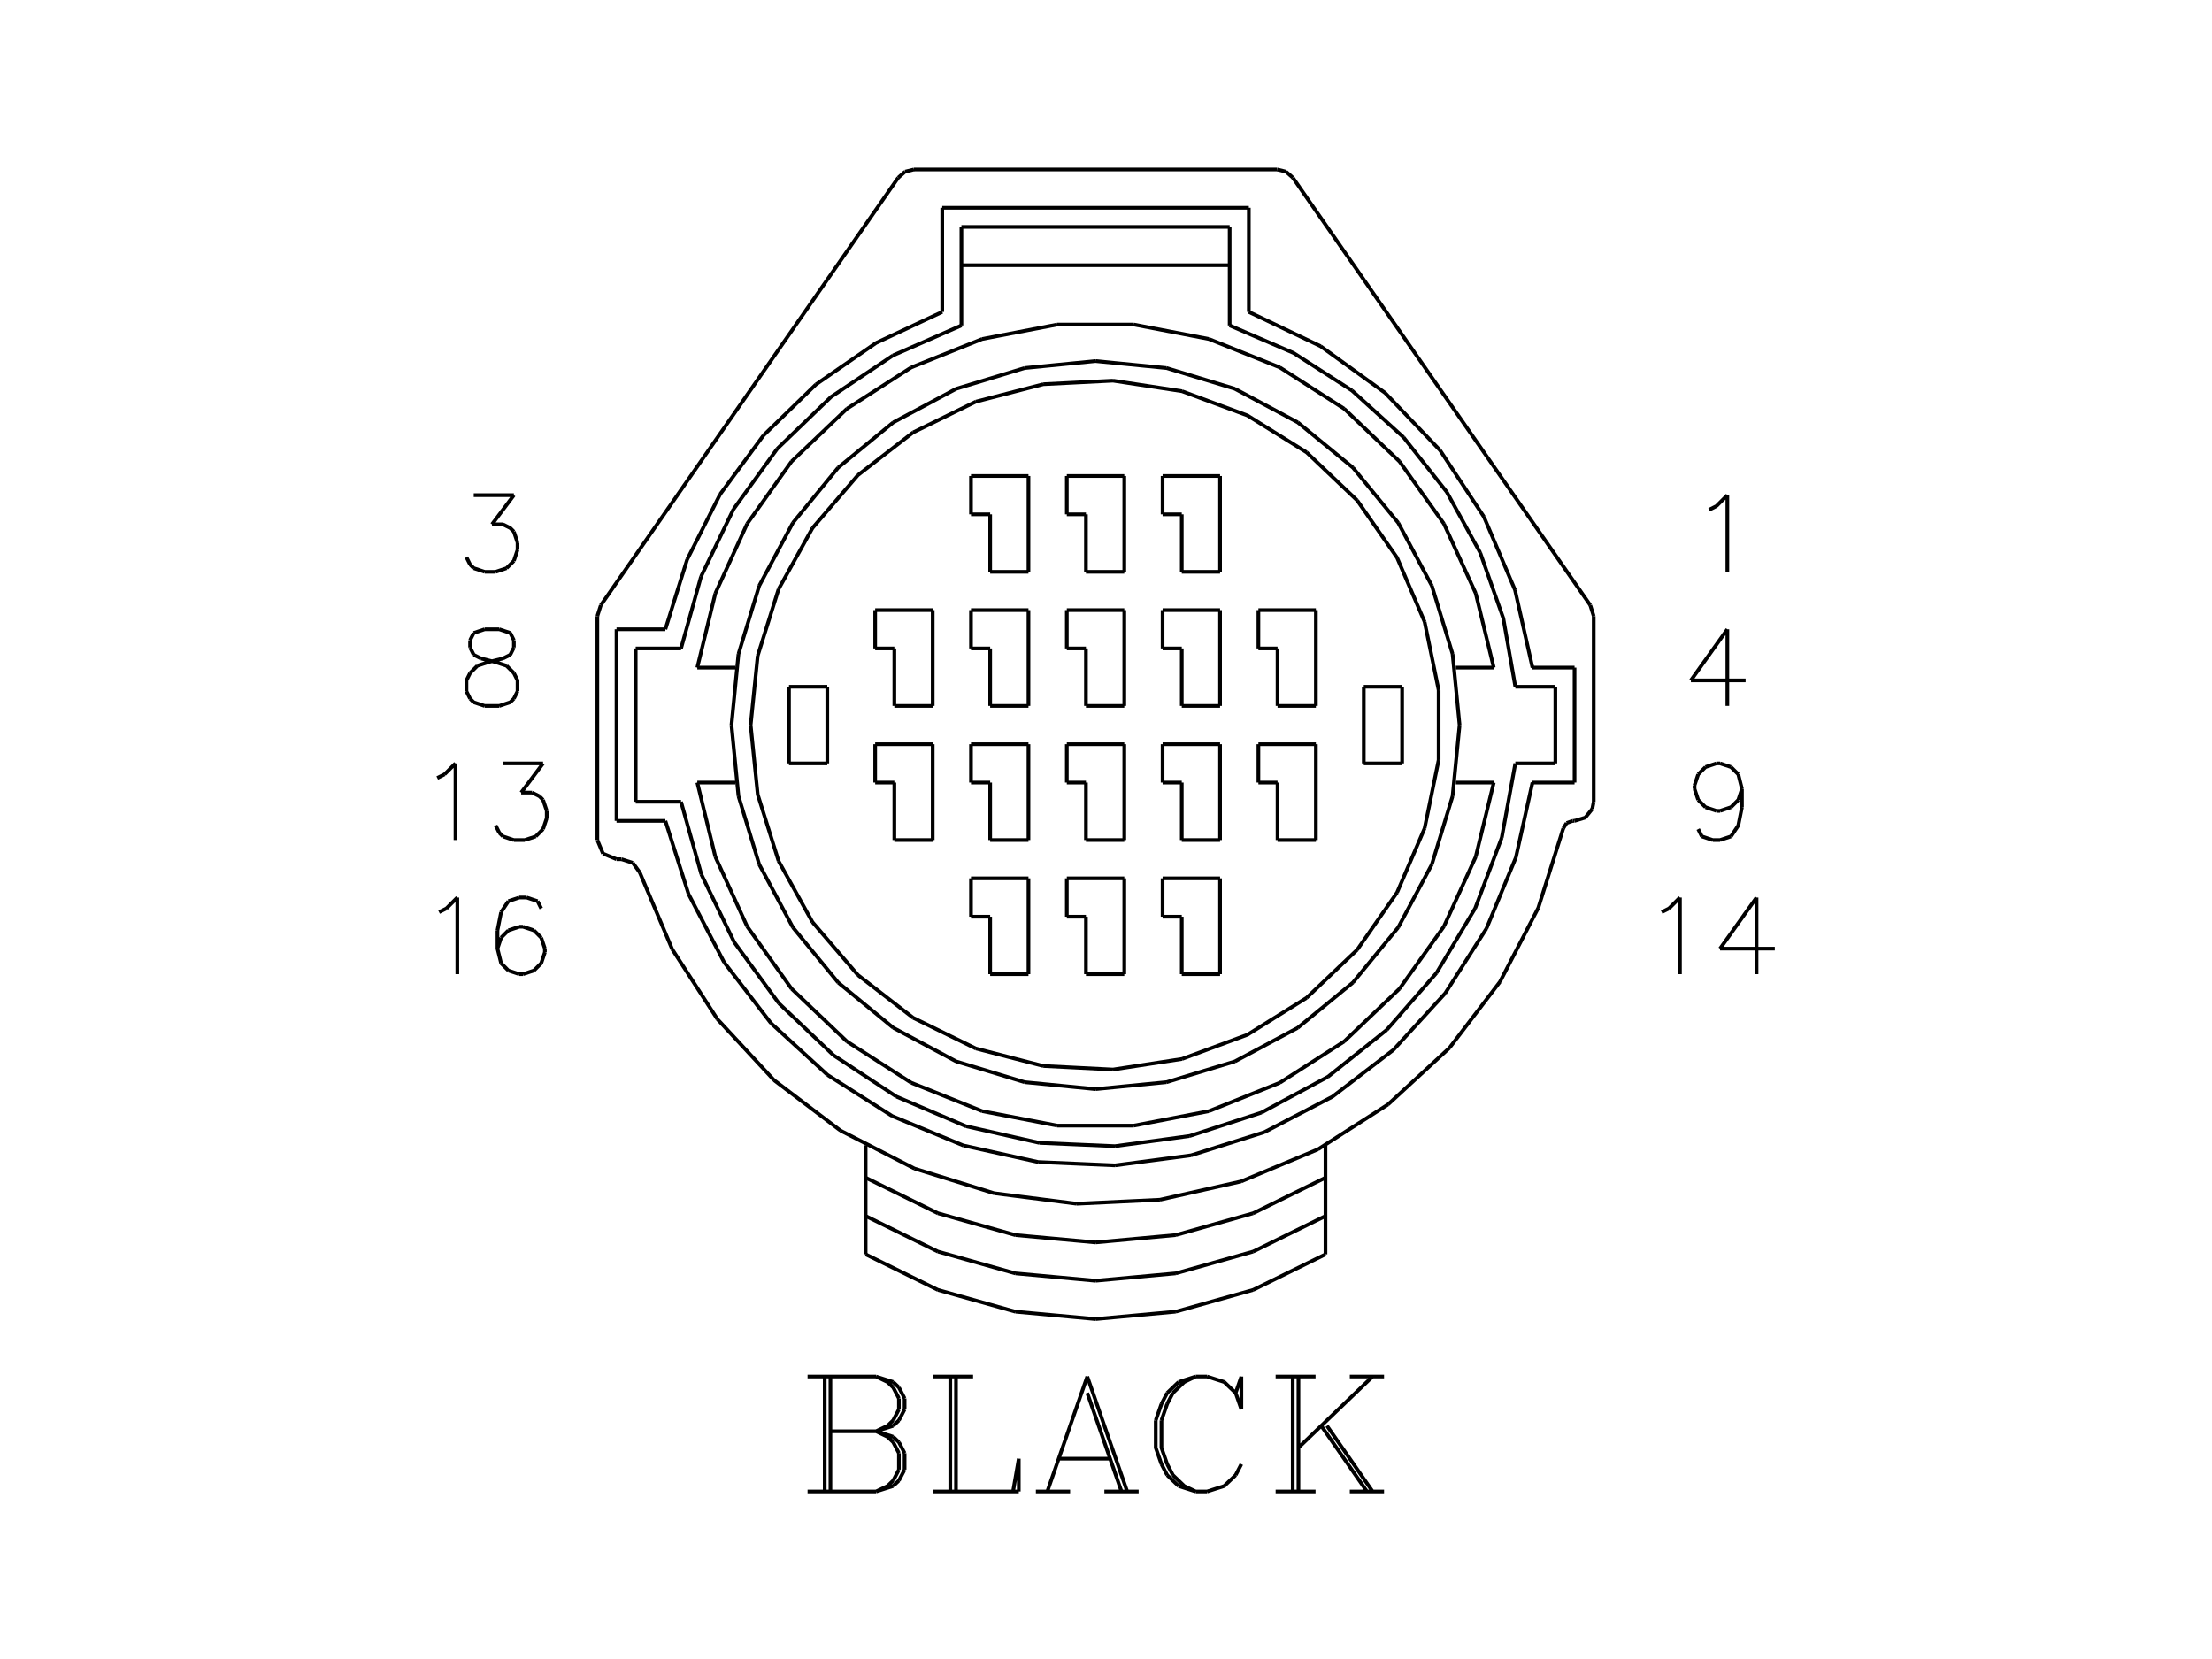 <?xml version="1.0" standalone="no"?><svg xmlns="http://www.w3.org/2000/svg" width="600.000" height="450.000" viewBox="0.0 0.0 600.000 450.000" version="1.1">
<title>Acme Converter - Post-processed with EDS-Designer: 14.44 (info@symca.com)</title>
<desc>Acme Converter - Post-processed with EDS-Designer: 14.44 (info@symca.com)</desc>
<g id="EDS_STYLE_GROUP" fill="none" stroke="black" stroke-width="1.0">
<g id="0" display="visible">
<path d="M223.7 404.56L223.7 373.38M225.25 373.38L225.25 404.56M219.05 373.38L237.63 373.38M237.63 373.38L242.28 374.87M242.28 374.87L243.83 376.35M243.83 376.35L245.37 379.32M245.37 379.32L245.37 382.29M245.37 382.29L243.83 385.26M243.83 385.26L242.28 386.75M242.28 386.75L237.63 388.23M237.63 373.38L240.73 374.87M240.73 374.87L242.28 376.35M242.28 376.35L243.83 379.32M243.83 379.32L243.83 382.29M243.83 382.29L242.28 385.26M242.28 385.26L240.73 386.75M240.73 386.75L237.63 388.23M225.25 388.23L237.63 388.23M237.63 388.23L242.28 389.72M242.28 389.72L243.83 391.2M243.83 391.2L245.37 394.17M245.37 394.17L245.37 398.63M245.37 398.63L243.83 401.59M243.83 401.59L242.28 403.08M242.28 403.08L237.63 404.56M237.63 404.56L219.05 404.56M237.63 388.23L240.73 389.72M240.73 389.72L242.28 391.2M242.28 391.2L243.83 394.17M243.83 394.17L243.83 398.63M243.83 398.63L242.28 401.59M242.28 401.59L240.73 403.08M240.73 403.08L237.63 404.56M257.76 404.56L257.76 373.38M259.31 373.38L259.31 404.56M253.11 373.38L263.95 373.38M253.11 404.56L276.34 404.56M276.34 404.56L276.34 395.66M276.34 395.66L274.79 404.56M294.92 373.38L284.08 404.56M294.92 373.38L305.75 404.56M294.92 377.84L304.2 404.56M287.17 395.66L301.11 395.66M280.98 404.56L290.27 404.56M299.56 404.56L308.85 404.56M335.17 377.84L336.72 382.29M336.72 382.29L336.72 373.38M336.72 373.38L335.17 377.84M335.17 377.84L332.07 374.87M332.07 374.87L327.43 373.38M327.43 373.38L324.33 373.38M324.33 373.38L319.69 374.87M319.69 374.87L316.59 377.84M316.59 377.84L315.04 380.81M315.04 380.81L313.49 385.26M313.49 385.26L313.49 392.69M313.49 392.69L315.04 397.14M315.04 397.14L316.59 400.11M316.59 400.11L319.69 403.08M319.69 403.08L324.33 404.56M324.33 404.56L327.43 404.56M327.43 404.56L332.07 403.08M332.07 403.08L335.17 400.11M335.17 400.11L336.72 397.14M324.33 373.38L321.23 374.87M321.23 374.87L318.14 377.84M318.14 377.84L316.59 380.81M316.59 380.81L315.04 385.26M315.04 385.26L315.04 392.69M315.04 392.69L316.59 397.14M316.59 397.14L318.14 400.11M318.14 400.11L321.23 403.08M321.23 403.08L324.33 404.56M350.65 404.56L350.65 373.38M352.2 373.38L352.2 404.56M372.32 373.38L352.2 392.69M359.94 386.75L372.32 404.56M358.39 386.75L370.78 404.56M346.01 373.38L356.84 373.38M366.13 373.38L375.42 373.38M346.01 404.56L356.84 404.56M366.13 404.56L375.42 404.56"/>
<path d="M237.39 201.87L252.99 201.87"/>
<path d="M252.99 201.87L252.99 227.86"/>
<path d="M237.39 212.27L237.39 201.87"/>
<path d="M242.59 227.86L242.59 212.27"/>
<path d="M242.59 227.86L252.99 227.86"/>
<path d="M237.39 212.27L242.59 212.27"/>
<path d="M263.38 212.27L268.58 212.27"/>
<path d="M268.58 227.86L278.97 227.86"/>
<path d="M268.58 227.86L268.58 212.27"/>
<path d="M263.38 212.27L263.38 201.87"/>
<path d="M278.97 201.87L278.97 227.86"/>
<path d="M263.38 201.87L278.97 201.87"/>
<path d="M289.37 212.27L294.56 212.27"/>
<path d="M294.56 227.86L304.96 227.86"/>
<path d="M294.56 227.86L294.56 212.27"/>
<path d="M289.37 212.27L289.37 201.87"/>
<path d="M304.96 201.87L304.96 227.86"/>
<path d="M289.37 201.87L304.96 201.87"/>
<path d="M315.35 212.27L320.55 212.27"/>
<path d="M320.55 227.86L330.94 227.86"/>
<path d="M320.55 227.86L320.55 212.27"/>
<path d="M315.35 212.27L315.35 201.87"/>
<path d="M330.94 201.87L330.94 227.86"/>
<path d="M315.35 201.87L330.94 201.87"/>
<path d="M341.34 212.27L346.53 212.27"/>
<path d="M346.53 227.86L356.93 227.86"/>
<path d="M346.53 227.86L346.53 212.27"/>
<path d="M341.34 212.27L341.34 201.87"/>
<path d="M356.93 201.87L356.93 227.86"/>
<path d="M341.34 201.87L356.93 201.87"/>
<path d="M315.35 238.25L330.94 238.25"/>
<path d="M330.94 238.25L330.94 264.24"/>
<path d="M315.35 248.65L315.35 238.25"/>
<path d="M320.55 264.24L320.55 248.65"/>
<path d="M320.55 264.24L330.94 264.24"/>
<path d="M315.35 248.65L320.55 248.65"/>
<path d="M289.37 238.25L304.96 238.25"/>
<path d="M304.96 238.25L304.96 264.24"/>
<path d="M289.37 248.65L289.37 238.25"/>
<path d="M294.56 264.24L294.56 248.65"/>
<path d="M294.56 264.24L304.96 264.24"/>
<path d="M289.37 248.65L294.56 248.65"/>
<path d="M263.38 238.25L278.97 238.25"/>
<path d="M278.97 238.25L278.97 264.24"/>
<path d="M263.38 248.65L263.38 238.25"/>
<path d="M268.58 264.24L268.58 248.65"/>
<path d="M268.58 264.24L278.97 264.24"/>
<path d="M263.38 248.65L268.58 248.65"/>
<path d="M203.61 196.68L205.53 177.85M205.53 177.85L211.19 159.79M211.19 159.79L220.38 143.24M220.38 143.24L232.71 128.87M232.71 128.87L247.68 117.29M247.68 117.29L264.67 108.95M264.67 108.95L283 104.21M283 104.21L301.9 103.25M301.9 103.25L320.61 106.11M320.61 106.11L338.36 112.69M338.36 112.69L354.42 122.7M354.42 122.7L368.14 135.74M368.14 135.74L378.96 151.28M378.96 151.28L386.42 168.67M386.42 168.67L390.23 187.21M390.23 187.21L390.23 206.14M390.23 206.14L386.42 224.68M386.42 224.68L378.96 242.08M378.96 242.08L368.14 257.61M368.14 257.61L354.42 270.65M354.42 270.65L338.36 280.67M338.36 280.67L320.61 287.24M320.61 287.24L301.9 290.11M301.9 290.11L283 289.15M283 289.15L264.67 284.4M264.67 284.4L247.68 276.07M247.68 276.07L232.71 264.48M232.71 264.48L220.38 250.12M220.38 250.12L211.19 233.57M211.19 233.57L205.53 215.51M205.53 215.51L203.61 196.68"/>
<path d="M198.41 196.68L200.31 177.41M200.31 177.41L205.93 158.89M205.93 158.89L215.06 141.82M215.06 141.82L227.34 126.85M227.34 126.85L242.3 114.57M242.3 114.57L259.37 105.45M259.37 105.45L277.9 99.83M277.9 99.83L297.16 97.93M297.16 97.93L316.43 99.83M316.43 99.83L334.95 105.45M334.95 105.45L352.02 114.57M352.02 114.57L366.99 126.85M366.99 126.85L379.27 141.82M379.27 141.82L388.39 158.89M388.39 158.89L394.01 177.41M394.01 177.41L395.91 196.68M395.91 196.68L394.01 215.94M394.01 215.94L388.39 234.47M388.39 234.47L379.27 251.54M379.27 251.54L366.99 266.5M366.99 266.5L352.02 278.78M352.02 278.78L334.95 287.91M334.95 287.91L316.43 293.53M316.43 293.53L297.16 295.42M297.16 295.42L277.9 293.53M277.9 293.53L259.37 287.91M259.37 287.91L242.3 278.78M242.3 278.78L227.34 266.5M227.34 266.5L215.06 251.54M215.06 251.54L205.93 234.47M205.93 234.47L200.31 215.94M200.31 215.94L198.41 196.68"/>
<path d="M255.58 84.61L255.58 56.35"/>
<path d="M415.68 181.09L410.94 160.03M410.94 160.03L402.5 140.17M402.5 140.17L390.62 122.15M390.62 122.15L375.7 106.56M375.7 106.56L358.21 93.91M358.21 93.91L338.74 84.61"/>
<path d="M411.03 186.28L407.77 167.71M407.77 167.71L401.5 149.92M401.5 149.92L392.4 133.4M392.4 133.4L380.7 118.61M380.7 118.61L366.73 105.94M366.73 105.94L350.87 95.74M350.87 95.74L333.54 88.28"/>
<path d="M214.01 186.28L224.4 186.28"/>
<path d="M224.4 186.28L224.4 207.07"/>
<path d="M224.4 207.07L214.01 207.07"/>
<path d="M214.01 207.07L214.01 186.28"/>
<path d="M369.92 186.28L380.32 186.28"/>
<path d="M380.32 186.28L380.32 207.07"/>
<path d="M380.32 207.07L369.92 207.07"/>
<path d="M369.92 207.07L369.92 186.28"/>
<path d="M234.8 310.66L234.8 340.23"/>
<path d="M359.53 310.66L359.53 340.23"/>
<path d="M234.8 329.84L254.39 339.48M254.39 339.48L275.41 345.4M275.41 345.4L297.16 347.4M297.16 347.4L318.91 345.4M318.91 345.4L339.93 339.48M339.93 339.48L359.53 329.84"/>
<path d="M411.03 186.28L421.89 186.28"/>
<path d="M421.89 186.28L421.89 207.07"/>
<path d="M421.89 207.07L411.03 207.07"/>
<path d="M189.14 212.27L194.04 232.42M194.04 232.42L202.66 251.29M202.66 251.29L214.7 268.18M214.7 268.18L229.72 282.49M229.72 282.49L247.17 293.69M247.17 293.69L266.42 301.4M266.42 301.4L286.79 305.32M286.79 305.32L307.53 305.32M307.53 305.32L327.9 301.4M327.9 301.4L347.15 293.69M347.15 293.69L364.61 282.49M364.61 282.49L379.62 268.18M379.62 268.18L391.66 251.29M391.66 251.29L400.28 232.42M400.28 232.42L405.18 212.27"/>
<path d="M184.73 217.47L190.24 237.18M190.24 237.18L199.17 255.59M199.17 255.59L211.24 272.12M211.24 272.12L226.07 286.22M226.07 286.22L243.17 297.46M243.17 297.46L262 305.48M262 305.48L281.96 310M281.96 310L302.41 310.89M302.41 310.89L322.69 308.13M322.69 308.13L342.15 301.79M342.15 301.79L360.17 292.09M360.17 292.09L376.17 279.33M376.17 279.33L389.64 263.92M389.64 263.92L400.14 246.36M400.14 246.36L407.35 227.2M407.35 227.2L411.03 207.07"/>
<path d="M180.48 222.66L186.77 242.52M186.77 242.52L196.4 260.99M196.4 260.99L209.1 277.51M209.1 277.51L224.46 291.57M224.46 291.57L242.04 302.74M242.04 302.74L261.29 310.7M261.29 310.7L281.63 315.2M281.63 315.2L302.44 316.1M302.44 316.1L323.09 313.37M323.09 313.37L342.95 307.09M342.95 307.09L361.42 297.47M361.42 297.47L377.95 284.78M377.95 284.78L392.01 269.42M392.01 269.42L403.2 251.85M403.2 251.85L411.17 232.61M411.17 232.61L415.68 212.27"/>
<path d="M405.18 181.09L400.28 160.93M400.28 160.93L391.66 142.07M391.66 142.07L379.62 125.18M379.62 125.18L364.61 110.87M364.61 110.87L347.15 99.66M347.15 99.66L327.9 91.95M327.9 91.95L307.53 88.03M307.53 88.03L286.79 88.03M286.79 88.03L266.42 91.95M266.42 91.95L247.17 99.66M247.17 99.66L229.72 110.87M229.72 110.87L214.7 125.18M214.7 125.18L202.66 142.07M202.66 142.07L194.04 160.93M194.04 160.93L189.14 181.09"/>
<path d="M338.74 84.61L338.74 56.35"/>
<path d="M333.54 61.55L260.78 61.55"/>
<path d="M162.03 167.12L162.03 227.86"/>
<path d="M260.78 88.28L242.23 96.4M242.23 96.4L225.4 107.67M225.4 107.67L210.82 121.72M210.82 121.72L198.95 138.13M198.95 138.13L190.16 156.38M190.16 156.38L184.73 175.89"/>
<path d="M243.64 48.19L162.97 164.16"/>
<path d="M255.58 84.61L237.63 93.02M237.63 93.02L221.31 104.29M221.31 104.29L207.09 118.1M207.09 118.1L195.33 134.07M195.33 134.07L186.39 151.76M186.39 151.76L180.48 170.69"/>
<path d="M431.36 164.16L350.68 48.19"/>
<path d="M432.29 167.12L432.29 217.47"/>
<path d="M173.54 236.66L182.33 257.47M182.33 257.47L194.59 276.44M194.59 276.44L209.96 293M209.96 293L227.96 306.65M227.96 306.65L248.06 316.97M248.06 316.97L269.64 323.66M269.64 323.66L292.05 326.51M292.05 326.51L314.61 325.43M314.61 325.43L336.65 320.46M336.65 320.46L357.5 311.75M357.5 311.75L376.52 299.56M376.52 299.56L393.14 284.26M393.14 284.26L406.86 266.31M406.86 266.31L417.26 246.25M417.26 246.25L424.03 224.7"/>
<path d="M247.91 45.96L245.5 46.55M245.5 46.55L243.64 48.19"/>
<path d="M432.29 167.12L431.36 164.16"/>
<path d="M431.91 219.4L432.29 217.47"/>
<path d="M463.6 138.27L465.57 137.28M465.57 137.28L468.54 134.31M468.54 134.31L468.54 155.1"/>
<path d="M173.54 236.66L171.65 234.05M171.65 234.05L168.59 233.06"/>
<path d="M162.03 227.86L163.56 231.54M163.56 231.54L167.23 233.06"/>
<path d="M162.97 164.16L162.03 167.12"/>
<path d="M426.57 222.66L424.94 223.24M424.94 223.24L424.03 224.7"/>
<path d="M427.09 222.66L430 221.77M430 221.77L431.91 219.4"/>
<path d="M128.5 134.31L139.39 134.31M139.39 134.31L133.45 142.23M133.45 142.23L136.42 142.23M136.42 142.23L138.4 143.22M138.4 143.22L139.39 144.21M139.39 144.21L140.38 147.18M140.38 147.18L140.38 149.16M140.38 149.16L139.39 152.13M139.39 152.13L137.41 154.11M137.41 154.11L134.44 155.1M134.44 155.1L131.47 155.1M131.47 155.1L128.5 154.11M128.5 154.11L127.51 153.12M127.51 153.12L126.52 151.14"/>
<path d="M450.73 247.41L452.71 246.42M452.71 246.42L455.68 243.45M455.68 243.45L455.68 264.24M476.46 243.45L466.56 257.31M466.56 257.31L481.41 257.31M476.46 243.45L476.46 264.24"/>
<path d="M119.1 247.41L121.08 246.42M121.08 246.42L124.05 243.45M124.05 243.45L124.05 264.24M146.81 246.42L145.82 244.44M145.82 244.44L142.85 243.45M142.85 243.45L140.87 243.45M140.87 243.45L137.9 244.44M137.9 244.44L135.93 247.41M135.93 247.41L134.94 252.36M134.94 252.36L134.94 257.31M134.94 257.31L135.93 261.27M135.93 261.27L137.9 263.25M137.9 263.25L140.87 264.24M140.87 264.24L141.86 264.24M141.86 264.24L144.83 263.25M144.83 263.25L146.81 261.27M146.81 261.27L147.8 258.3M147.8 258.3L147.8 257.31M147.8 257.31L146.81 254.34M146.81 254.34L144.83 252.36M144.83 252.36L141.86 251.37M141.86 251.37L140.87 251.37M140.87 251.37L137.9 252.36M137.9 252.36L135.93 254.34M135.93 254.34L134.94 257.31"/>
<path d="M237.39 175.89L242.59 175.89"/>
<path d="M242.59 191.48L252.99 191.48"/>
<path d="M242.59 191.48L242.59 175.89"/>
<path d="M237.39 175.89L237.39 165.49"/>
<path d="M252.99 165.49L252.99 191.48"/>
<path d="M237.39 165.49L252.99 165.49"/>
<path d="M341.34 165.49L356.93 165.49"/>
<path d="M356.93 165.49L356.93 191.48"/>
<path d="M341.34 175.89L341.34 165.49"/>
<path d="M346.53 191.48L346.53 175.89"/>
<path d="M346.53 191.48L356.93 191.48"/>
<path d="M341.34 175.89L346.53 175.89"/>
<path d="M315.35 165.49L330.94 165.49"/>
<path d="M330.94 165.49L330.94 191.48"/>
<path d="M315.35 175.89L315.35 165.49"/>
<path d="M320.55 191.48L320.55 175.89"/>
<path d="M320.55 191.48L330.94 191.48"/>
<path d="M315.35 175.89L320.55 175.89"/>
<path d="M289.37 165.49L304.96 165.49"/>
<path d="M304.96 165.49L304.96 191.48"/>
<path d="M289.37 175.89L289.37 165.49"/>
<path d="M294.56 191.48L294.56 175.89"/>
<path d="M294.56 191.48L304.96 191.48"/>
<path d="M289.37 175.89L294.56 175.89"/>
<path d="M263.38 165.49L278.97 165.49"/>
<path d="M278.97 165.49L278.97 191.48"/>
<path d="M263.38 175.89L263.38 165.49"/>
<path d="M268.58 191.48L268.58 175.89"/>
<path d="M268.58 191.48L278.97 191.48"/>
<path d="M263.38 175.89L268.58 175.89"/>
<path d="M263.38 139.51L268.58 139.51"/>
<path d="M268.58 155.1L278.97 155.1"/>
<path d="M268.58 155.1L268.58 139.51"/>
<path d="M263.38 139.51L263.38 129.11"/>
<path d="M278.97 129.11L278.97 155.1"/>
<path d="M263.38 129.11L278.97 129.11"/>
<path d="M289.37 139.51L294.56 139.51"/>
<path d="M294.56 155.1L304.96 155.1"/>
<path d="M294.56 155.1L294.56 139.51"/>
<path d="M289.37 139.51L289.37 129.11"/>
<path d="M304.96 129.11L304.96 155.1"/>
<path d="M289.37 129.11L304.96 129.11"/>
<path d="M315.35 139.51L320.55 139.51"/>
<path d="M320.55 155.1L330.94 155.1"/>
<path d="M320.55 155.1L320.55 139.51"/>
<path d="M315.35 139.51L315.35 129.11"/>
<path d="M330.94 129.11L330.94 155.1"/>
<path d="M315.35 129.11L330.94 129.11"/>
<path d="M234.8 319.44L254.39 329.09M254.39 329.09L275.41 335.01M275.41 335.01L297.16 337M297.16 337L318.91 335.01M318.91 335.01L339.93 329.09M339.93 329.09L359.53 319.44"/>
<path d="M350.68 48.19L348.82 46.55M348.82 46.55L346.42 45.96"/>
<path d="M234.8 340.23L254.39 349.88M254.39 349.88L275.41 355.79M275.41 355.79L297.16 357.79M297.16 357.79L318.91 355.79M318.91 355.79L339.93 349.88M339.93 349.88L359.53 340.23"/>
<path d="M415.68 181.09L427.09 181.09"/>
<path d="M427.09 181.09L427.09 212.27"/>
<path d="M427.09 212.27L415.68 212.27"/>
<path d="M184.73 175.89L172.43 175.89"/>
<path d="M172.43 175.89L172.43 217.47"/>
<path d="M172.43 217.47L184.73 217.47"/>
<path d="M180.48 170.69L167.23 170.69"/>
<path d="M167.23 222.66L180.48 222.66"/>
<path d="M167.23 170.69L167.23 222.66"/>
<path d="M199.44 181.09L189.14 181.09"/>
<path d="M189.14 212.27L199.44 212.27"/>
<path d="M394.89 181.09L405.18 181.09"/>
<path d="M405.18 212.27L394.89 212.27"/>
<path d="M338.74 56.35L255.58 56.35"/>
<path d="M260.78 88.28L260.78 61.55"/>
<path d="M333.54 88.28L333.54 61.55"/>
<path d="M333.54 71.94L260.78 71.94"/>
<path d="M167.23 233.06L168.59 233.06"/>
<path d="M427.09 222.66L426.57 222.66"/>
<path d="M346.42 45.96L247.91 45.96"/>
<path d="M131.47 170.69L128.5 171.68M128.5 171.68L127.51 173.66M127.51 173.66L127.51 175.64M127.51 175.64L128.5 177.62M128.5 177.62L130.48 178.61M130.48 178.61L134.44 179.6M134.44 179.6L137.41 180.59M137.41 180.59L139.39 182.57M139.39 182.57L140.38 184.55M140.38 184.55L140.38 187.52M140.38 187.52L139.39 189.5M139.39 189.5L138.4 190.49M138.4 190.49L135.43 191.48M135.43 191.48L131.47 191.48M131.47 191.48L128.5 190.49M128.5 190.49L127.51 189.5M127.51 189.5L126.52 187.52M126.52 187.52L126.52 184.55M126.52 184.55L127.51 182.57M127.51 182.57L129.49 180.59M129.49 180.59L132.46 179.6M132.46 179.6L136.42 178.61M136.42 178.61L138.4 177.62M138.4 177.62L139.39 175.64M139.39 175.64L139.39 173.66M139.39 173.66L138.4 171.68M138.4 171.68L135.43 170.69M135.43 170.69L131.47 170.69"/>
<path d="M468.54 170.69L458.65 184.55M458.65 184.55L473.49 184.55M468.54 170.69L468.54 191.48"/>
<path d="M118.6 211.03L120.58 210.04M120.58 210.04L123.55 207.07M123.55 207.07L123.55 227.86M136.42 207.07L147.31 207.07M147.31 207.07L141.37 214.99M141.37 214.99L144.34 214.99M144.34 214.99L146.32 215.98M146.32 215.98L147.31 216.97M147.31 216.97L148.3 219.94M148.3 219.94L148.3 221.92M148.3 221.92L147.31 224.89M147.31 224.89L145.33 226.87M145.33 226.87L142.36 227.86M142.36 227.86L139.39 227.86M139.39 227.86L136.42 226.87M136.42 226.87L135.43 225.88M135.43 225.88L134.44 223.9"/>
<path d="M472.5 214L471.51 216.97M471.51 216.97L469.53 218.95M469.53 218.95L466.56 219.94M466.56 219.94L465.57 219.94M465.57 219.94L462.61 218.95M462.61 218.95L460.63 216.97M460.63 216.97L459.64 214M459.64 214L459.64 213.01M459.64 213.01L460.63 210.04M460.63 210.04L462.61 208.06M462.61 208.06L465.57 207.07M465.57 207.07L466.56 207.07M466.56 207.07L469.53 208.06M469.53 208.06L471.51 210.04M471.51 210.04L472.5 214M472.5 214L472.5 218.95M472.5 218.95L471.51 223.9M471.51 223.9L469.53 226.87M469.53 226.87L466.56 227.86M466.56 227.86L464.59 227.86M464.59 227.86L461.62 226.87M461.62 226.87L460.63 224.89"/>
</g>
</g>
</svg>
